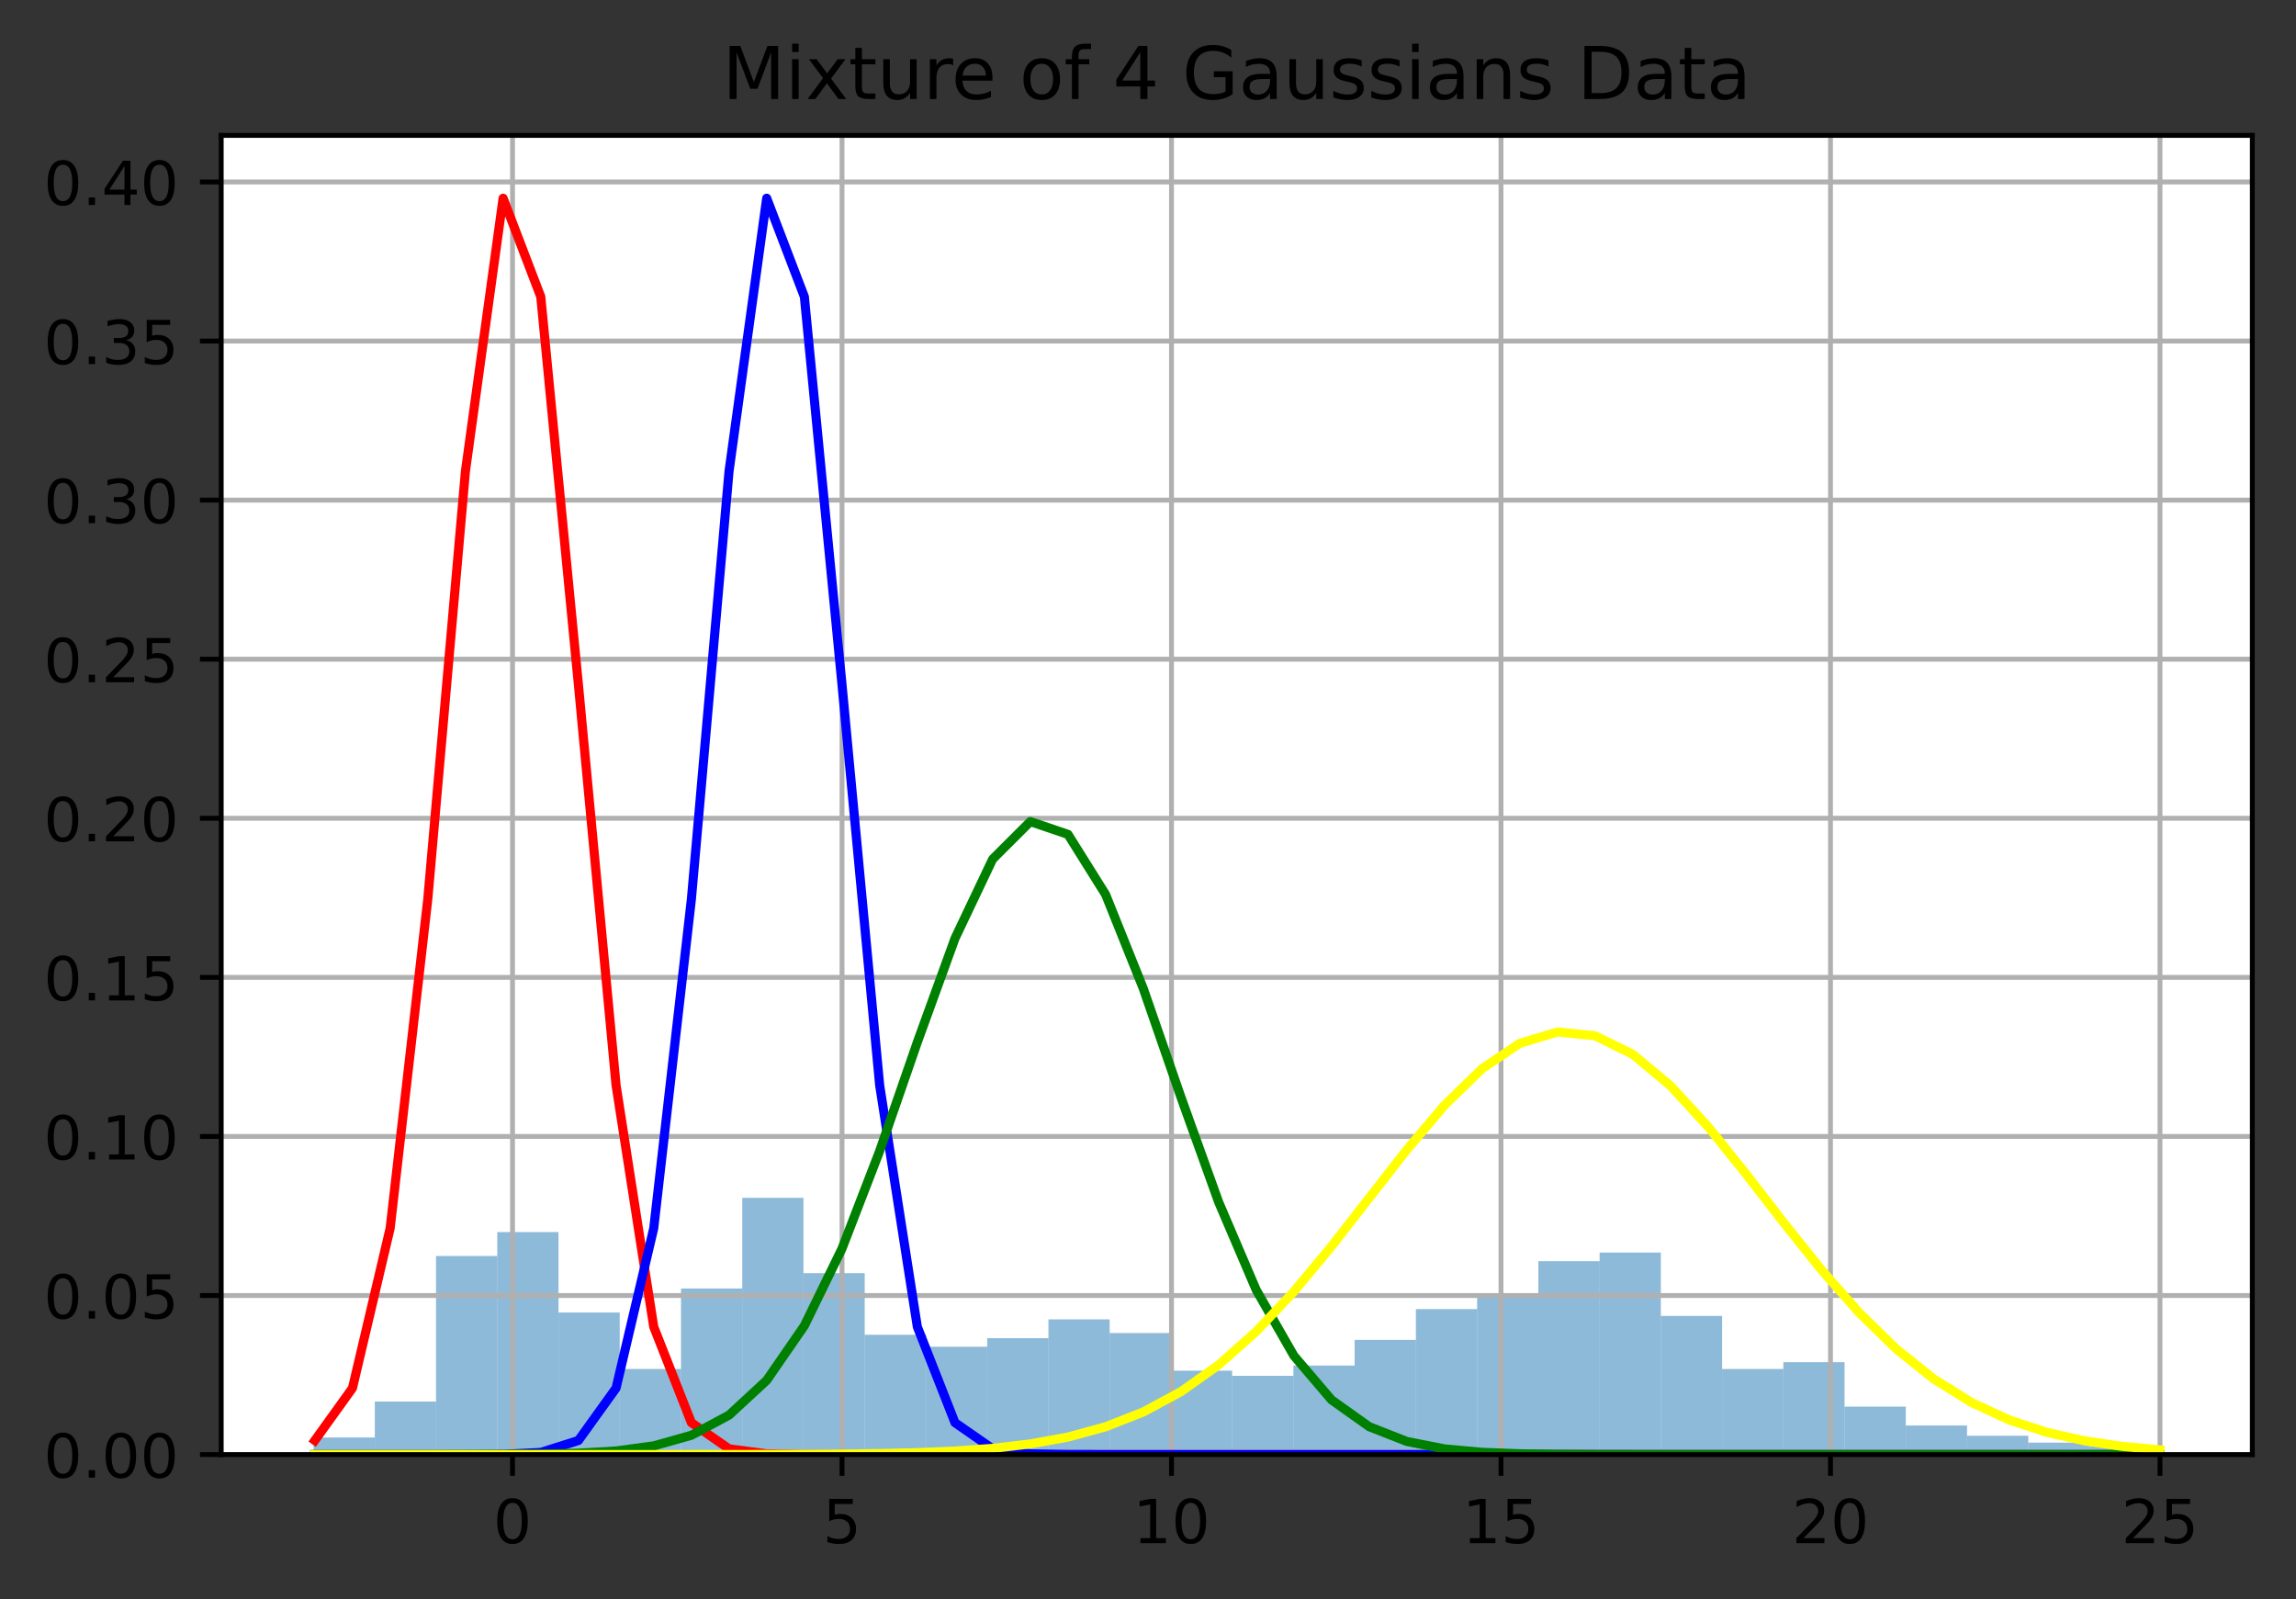<?xml version="1.0" encoding="utf-8" standalone="no"?>
<!DOCTYPE svg PUBLIC "-//W3C//DTD SVG 1.1//EN"
  "http://www.w3.org/Graphics/SVG/1.1/DTD/svg11.dtd">
<!-- Created with matplotlib (https://matplotlib.org/) -->
<svg height="263.636pt" version="1.1" viewBox="0 0 378.466 263.636" width="378.466pt" xmlns="http://www.w3.org/2000/svg" xmlns:xlink="http://www.w3.org/1999/xlink">
 <rect x="0" y="0" width="378.466" height="263.636" fill="#333333" stroke="none"/>
 <defs>
  <style type="text/css">*{stroke-linecap:butt;stroke-linejoin:round;}</style>
 </defs>
 <g id="figure_1">
  <g id="patch_1">
   <path d="M 0 263.636 
L 378.466 263.636 
L 378.466 0 
L 0 0 
z
" style="fill:none;"/>
  </g>
  <g id="axes_1">
   <g id="patch_2">
    <path d="M 36.466 239.758 
L 371.266 239.758 
L 371.266 22.318 
L 36.466 22.318 
z
" style="fill:#ffffff;"/>
   </g>
   <g id="patch_3">
    <path clip-path="url(#p17d2800930)" d="M 51.684 239.758 
L 61.779 239.758 
L 61.779 236.937 
L 51.684 236.937 
z
" style="fill:#1f77b4;opacity:0.5;"/>
   </g>
   <g id="patch_4">
    <path clip-path="url(#p17d2800930)" d="M 61.779 239.758 
L 71.873 239.758 
L 71.873 231.011 
L 61.779 231.011 
z
" style="fill:#1f77b4;opacity:0.5;"/>
   </g>
   <g id="patch_5">
    <path clip-path="url(#p17d2800930)" d="M 71.873 239.758 
L 81.968 239.758 
L 81.968 207.029 
L 71.873 207.029 
z
" style="fill:#1f77b4;opacity:0.5;"/>
   </g>
   <g id="patch_6">
    <path clip-path="url(#p17d2800930)" d="M 81.968 239.758 
L 92.063 239.758 
L 92.063 203.079 
L 81.968 203.079 
z
" style="fill:#1f77b4;opacity:0.5;"/>
   </g>
   <g id="patch_7">
    <path clip-path="url(#p17d2800930)" d="M 92.063 239.758 
L 102.157 239.758 
L 102.157 216.34 
L 92.063 216.34 
z
" style="fill:#1f77b4;opacity:0.5;"/>
   </g>
   <g id="patch_8">
    <path clip-path="url(#p17d2800930)" d="M 102.157 239.758 
L 112.252 239.758 
L 112.252 225.651 
L 102.157 225.651 
z
" style="fill:#1f77b4;opacity:0.5;"/>
   </g>
   <g id="patch_9">
    <path clip-path="url(#p17d2800930)" d="M 112.252 239.758 
L 122.347 239.758 
L 122.347 212.39 
L 112.252 212.39 
z
" style="fill:#1f77b4;opacity:0.5;"/>
   </g>
   <g id="patch_10">
    <path clip-path="url(#p17d2800930)" d="M 122.347 239.758 
L 132.442 239.758 
L 132.442 197.436 
L 122.347 197.436 
z
" style="fill:#1f77b4;opacity:0.5;"/>
   </g>
   <g id="patch_11">
    <path clip-path="url(#p17d2800930)" d="M 132.442 239.758 
L 142.536 239.758 
L 142.536 209.85 
L 132.442 209.85 
z
" style="fill:#1f77b4;opacity:0.5;"/>
   </g>
   <g id="patch_12">
    <path clip-path="url(#p17d2800930)" d="M 142.536 239.758 
L 152.631 239.758 
L 152.631 220.008 
L 142.536 220.008 
z
" style="fill:#1f77b4;opacity:0.5;"/>
   </g>
   <g id="patch_13">
    <path clip-path="url(#p17d2800930)" d="M 152.631 239.758 
L 162.726 239.758 
L 162.726 221.983 
L 152.631 221.983 
z
" style="fill:#1f77b4;opacity:0.5;"/>
   </g>
   <g id="patch_14">
    <path clip-path="url(#p17d2800930)" d="M 162.726 239.758 
L 172.821 239.758 
L 172.821 220.572 
L 162.726 220.572 
z
" style="fill:#1f77b4;opacity:0.5;"/>
   </g>
   <g id="patch_15">
    <path clip-path="url(#p17d2800930)" d="M 172.821 239.758 
L 182.915 239.758 
L 182.915 217.468 
L 172.821 217.468 
z
" style="fill:#1f77b4;opacity:0.5;"/>
   </g>
   <g id="patch_16">
    <path clip-path="url(#p17d2800930)" d="M 182.915 239.758 
L 193.01 239.758 
L 193.01 219.725 
L 182.915 219.725 
z
" style="fill:#1f77b4;opacity:0.5;"/>
   </g>
   <g id="patch_17">
    <path clip-path="url(#p17d2800930)" d="M 193.01 239.758 
L 203.105 239.758 
L 203.105 225.933 
L 193.01 225.933 
z
" style="fill:#1f77b4;opacity:0.5;"/>
   </g>
   <g id="patch_18">
    <path clip-path="url(#p17d2800930)" d="M 203.105 239.758 
L 213.199 239.758 
L 213.199 226.779 
L 203.105 226.779 
z
" style="fill:#1f77b4;opacity:0.5;"/>
   </g>
   <g id="patch_19">
    <path clip-path="url(#p17d2800930)" d="M 213.199 239.758 
L 223.294 239.758 
L 223.294 225.086 
L 213.199 225.086 
z
" style="fill:#1f77b4;opacity:0.5;"/>
   </g>
   <g id="patch_20">
    <path clip-path="url(#p17d2800930)" d="M 223.294 239.758 
L 233.389 239.758 
L 233.389 220.854 
L 223.294 220.854 
z
" style="fill:#1f77b4;opacity:0.5;"/>
   </g>
   <g id="patch_21">
    <path clip-path="url(#p17d2800930)" d="M 233.389 239.758 
L 243.484 239.758 
L 243.484 215.775 
L 233.389 215.775 
z
" style="fill:#1f77b4;opacity:0.5;"/>
   </g>
   <g id="patch_22">
    <path clip-path="url(#p17d2800930)" d="M 243.484 239.758 
L 253.578 239.758 
L 253.578 213.518 
L 243.484 213.518 
z
" style="fill:#1f77b4;opacity:0.5;"/>
   </g>
   <g id="patch_23">
    <path clip-path="url(#p17d2800930)" d="M 253.578 239.758 
L 263.673 239.758 
L 263.673 207.875 
L 253.578 207.875 
z
" style="fill:#1f77b4;opacity:0.5;"/>
   </g>
   <g id="patch_24">
    <path clip-path="url(#p17d2800930)" d="M 263.673 239.758 
L 273.768 239.758 
L 273.768 206.464 
L 263.673 206.464 
z
" style="fill:#1f77b4;opacity:0.5;"/>
   </g>
   <g id="patch_25">
    <path clip-path="url(#p17d2800930)" d="M 273.768 239.758 
L 283.862 239.758 
L 283.862 216.904 
L 273.768 216.904 
z
" style="fill:#1f77b4;opacity:0.5;"/>
   </g>
   <g id="patch_26">
    <path clip-path="url(#p17d2800930)" d="M 283.862 239.758 
L 293.957 239.758 
L 293.957 225.651 
L 283.862 225.651 
z
" style="fill:#1f77b4;opacity:0.5;"/>
   </g>
   <g id="patch_27">
    <path clip-path="url(#p17d2800930)" d="M 293.957 239.758 
L 304.052 239.758 
L 304.052 224.522 
L 293.957 224.522 
z
" style="fill:#1f77b4;opacity:0.5;"/>
   </g>
   <g id="patch_28">
    <path clip-path="url(#p17d2800930)" d="M 304.052 239.758 
L 314.147 239.758 
L 314.147 231.858 
L 304.052 231.858 
z
" style="fill:#1f77b4;opacity:0.5;"/>
   </g>
   <g id="patch_29">
    <path clip-path="url(#p17d2800930)" d="M 314.147 239.758 
L 324.241 239.758 
L 324.241 234.962 
L 314.147 234.962 
z
" style="fill:#1f77b4;opacity:0.5;"/>
   </g>
   <g id="patch_30">
    <path clip-path="url(#p17d2800930)" d="M 324.241 239.758 
L 334.336 239.758 
L 334.336 236.654 
L 324.241 236.654 
z
" style="fill:#1f77b4;opacity:0.5;"/>
   </g>
   <g id="patch_31">
    <path clip-path="url(#p17d2800930)" d="M 334.336 239.758 
L 344.431 239.758 
L 344.431 237.783 
L 334.336 237.783 
z
" style="fill:#1f77b4;opacity:0.5;"/>
   </g>
   <g id="patch_32">
    <path clip-path="url(#p17d2800930)" d="M 344.431 239.758 
L 354.526 239.758 
L 354.526 238.347 
L 344.431 238.347 
z
" style="fill:#1f77b4;opacity:0.5;"/>
   </g>
   <g id="matplotlib.axis_1">
    <g id="xtick_1">
     <g id="line2d_1">
      <path clip-path="url(#p17d2800930)" d="M 84.482 239.758 
L 84.482 22.318 
" style="fill:none;stroke:#b0b0b0;stroke-linecap:square;stroke-width:0.8;"/>
     </g>
     <g id="line2d_2">
      <defs>
       <path d="M 0 0 
L 0 3.5 
" id="m0a48eb9a3e" style="stroke:#000000;stroke-width:0.8;"/>
      </defs>
      <g>
       <use style="stroke:#000000;stroke-width:0.8;" x="84.482" xlink:href="#m0a48eb9a3e" y="239.758"/>
      </g>
     </g>
     <g id="text_1">
      <!-- 0 -->
      <g transform="translate(81.301 254.357)scale(0.1 -0.1)">
       <defs>
        <path d="M 31.781 66.406 
Q 24.172 66.406 20.328 58.906 
Q 16.5 51.422 16.5 36.375 
Q 16.5 21.391 20.328 13.891 
Q 24.172 6.391 31.781 6.391 
Q 39.453 6.391 43.281 13.891 
Q 47.125 21.391 47.125 36.375 
Q 47.125 51.422 43.281 58.906 
Q 39.453 66.406 31.781 66.406 
z
M 31.781 74.219 
Q 44.047 74.219 50.516 64.516 
Q 56.984 54.828 56.984 36.375 
Q 56.984 17.969 50.516 8.266 
Q 44.047 -1.422 31.781 -1.422 
Q 19.531 -1.422 13.062 8.266 
Q 6.594 17.969 6.594 36.375 
Q 6.594 54.828 13.062 64.516 
Q 19.531 74.219 31.781 74.219 
z
" id="DejaVuSans-48"/>
       </defs>
       <use xlink:href="#DejaVuSans-48"/>
      </g>
     </g>
    </g>
    <g id="xtick_2">
     <g id="line2d_3">
      <path clip-path="url(#p17d2800930)" d="M 138.795 239.758 
L 138.795 22.318 
" style="fill:none;stroke:#b0b0b0;stroke-linecap:square;stroke-width:0.8;"/>
     </g>
     <g id="line2d_4">
      <g>
       <use style="stroke:#000000;stroke-width:0.8;" x="138.795" xlink:href="#m0a48eb9a3e" y="239.758"/>
      </g>
     </g>
     <g id="text_2">
      <!-- 5 -->
      <g transform="translate(135.614 254.357)scale(0.1 -0.1)">
       <defs>
        <path d="M 10.797 72.906 
L 49.516 72.906 
L 49.516 64.594 
L 19.828 64.594 
L 19.828 46.734 
Q 21.969 47.469 24.109 47.828 
Q 26.266 48.188 28.422 48.188 
Q 40.625 48.188 47.75 41.5 
Q 54.891 34.812 54.891 23.391 
Q 54.891 11.625 47.562 5.094 
Q 40.234 -1.422 26.906 -1.422 
Q 22.312 -1.422 17.547 -0.641 
Q 12.797 0.141 7.719 1.703 
L 7.719 11.625 
Q 12.109 9.234 16.797 8.062 
Q 21.484 6.891 26.703 6.891 
Q 35.156 6.891 40.078 11.328 
Q 45.016 15.766 45.016 23.391 
Q 45.016 31 40.078 35.438 
Q 35.156 39.891 26.703 39.891 
Q 22.75 39.891 18.812 39.016 
Q 14.891 38.141 10.797 36.281 
z
" id="DejaVuSans-53"/>
       </defs>
       <use xlink:href="#DejaVuSans-53"/>
      </g>
     </g>
    </g>
    <g id="xtick_3">
     <g id="line2d_5">
      <path clip-path="url(#p17d2800930)" d="M 193.108 239.758 
L 193.108 22.318 
" style="fill:none;stroke:#b0b0b0;stroke-linecap:square;stroke-width:0.8;"/>
     </g>
     <g id="line2d_6">
      <g>
       <use style="stroke:#000000;stroke-width:0.8;" x="193.108" xlink:href="#m0a48eb9a3e" y="239.758"/>
      </g>
     </g>
     <g id="text_3">
      <!-- 10 -->
      <g transform="translate(186.746 254.357)scale(0.1 -0.1)">
       <defs>
        <path d="M 12.406 8.297 
L 28.516 8.297 
L 28.516 63.922 
L 10.984 60.406 
L 10.984 69.391 
L 28.422 72.906 
L 38.281 72.906 
L 38.281 8.297 
L 54.391 8.297 
L 54.391 0 
L 12.406 0 
z
" id="DejaVuSans-49"/>
       </defs>
       <use xlink:href="#DejaVuSans-49"/>
       <use x="63.623" xlink:href="#DejaVuSans-48"/>
      </g>
     </g>
    </g>
    <g id="xtick_4">
     <g id="line2d_7">
      <path clip-path="url(#p17d2800930)" d="M 247.421 239.758 
L 247.421 22.318 
" style="fill:none;stroke:#b0b0b0;stroke-linecap:square;stroke-width:0.8;"/>
     </g>
     <g id="line2d_8">
      <g>
       <use style="stroke:#000000;stroke-width:0.8;" x="247.421" xlink:href="#m0a48eb9a3e" y="239.758"/>
      </g>
     </g>
     <g id="text_4">
      <!-- 15 -->
      <g transform="translate(241.059 254.357)scale(0.1 -0.1)">
       <use xlink:href="#DejaVuSans-49"/>
       <use x="63.623" xlink:href="#DejaVuSans-53"/>
      </g>
     </g>
    </g>
    <g id="xtick_5">
     <g id="line2d_9">
      <path clip-path="url(#p17d2800930)" d="M 301.734 239.758 
L 301.734 22.318 
" style="fill:none;stroke:#b0b0b0;stroke-linecap:square;stroke-width:0.8;"/>
     </g>
     <g id="line2d_10">
      <g>
       <use style="stroke:#000000;stroke-width:0.8;" x="301.734" xlink:href="#m0a48eb9a3e" y="239.758"/>
      </g>
     </g>
     <g id="text_5">
      <!-- 20 -->
      <g transform="translate(295.372 254.357)scale(0.1 -0.1)">
       <defs>
        <path d="M 19.188 8.297 
L 53.609 8.297 
L 53.609 0 
L 7.328 0 
L 7.328 8.297 
Q 12.938 14.109 22.625 23.891 
Q 32.328 33.688 34.812 36.531 
Q 39.547 41.844 41.422 45.531 
Q 43.312 49.219 43.312 52.781 
Q 43.312 58.594 39.234 62.25 
Q 35.156 65.922 28.609 65.922 
Q 23.969 65.922 18.812 64.312 
Q 13.672 62.703 7.812 59.422 
L 7.812 69.391 
Q 13.766 71.781 18.938 73 
Q 24.125 74.219 28.422 74.219 
Q 39.75 74.219 46.484 68.547 
Q 53.219 62.891 53.219 53.422 
Q 53.219 48.922 51.531 44.891 
Q 49.859 40.875 45.406 35.406 
Q 44.188 33.984 37.641 27.219 
Q 31.109 20.453 19.188 8.297 
z
" id="DejaVuSans-50"/>
       </defs>
       <use xlink:href="#DejaVuSans-50"/>
       <use x="63.623" xlink:href="#DejaVuSans-48"/>
      </g>
     </g>
    </g>
    <g id="xtick_6">
     <g id="line2d_11">
      <path clip-path="url(#p17d2800930)" d="M 356.047 239.758 
L 356.047 22.318 
" style="fill:none;stroke:#b0b0b0;stroke-linecap:square;stroke-width:0.8;"/>
     </g>
     <g id="line2d_12">
      <g>
       <use style="stroke:#000000;stroke-width:0.8;" x="356.047" xlink:href="#m0a48eb9a3e" y="239.758"/>
      </g>
     </g>
     <g id="text_6">
      <!-- 25 -->
      <g transform="translate(349.685 254.357)scale(0.1 -0.1)">
       <use xlink:href="#DejaVuSans-50"/>
       <use x="63.623" xlink:href="#DejaVuSans-53"/>
      </g>
     </g>
    </g>
   </g>
   <g id="matplotlib.axis_2">
    <g id="ytick_1">
     <g id="line2d_13">
      <path clip-path="url(#p17d2800930)" d="M 36.466 239.758 
L 371.266 239.758 
" style="fill:none;stroke:#b0b0b0;stroke-linecap:square;stroke-width:0.8;"/>
     </g>
     <g id="line2d_14">
      <defs>
       <path d="M 0 0 
L -3.5 0 
" id="md7eed9c6a9" style="stroke:#000000;stroke-width:0.8;"/>
      </defs>
      <g>
       <use style="stroke:#000000;stroke-width:0.8;" x="36.466" xlink:href="#md7eed9c6a9" y="239.758"/>
      </g>
     </g>
     <g id="text_7">
      <!-- 0.00 -->
      <g transform="translate(7.2 243.557)scale(0.1 -0.1)">
       <defs>
        <path d="M 10.688 12.406 
L 21 12.406 
L 21 0 
L 10.688 0 
z
" id="DejaVuSans-46"/>
       </defs>
       <use xlink:href="#DejaVuSans-48"/>
       <use x="63.623" xlink:href="#DejaVuSans-46"/>
       <use x="95.41" xlink:href="#DejaVuSans-48"/>
       <use x="159.033" xlink:href="#DejaVuSans-48"/>
      </g>
     </g>
    </g>
    <g id="ytick_2">
     <g id="line2d_15">
      <path clip-path="url(#p17d2800930)" d="M 36.466 213.538 
L 371.266 213.538 
" style="fill:none;stroke:#b0b0b0;stroke-linecap:square;stroke-width:0.8;"/>
     </g>
     <g id="line2d_16">
      <g>
       <use style="stroke:#000000;stroke-width:0.8;" x="36.466" xlink:href="#md7eed9c6a9" y="213.538"/>
      </g>
     </g>
     <g id="text_8">
      <!-- 0.05 -->
      <g transform="translate(7.2 217.337)scale(0.1 -0.1)">
       <use xlink:href="#DejaVuSans-48"/>
       <use x="63.623" xlink:href="#DejaVuSans-46"/>
       <use x="95.41" xlink:href="#DejaVuSans-48"/>
       <use x="159.033" xlink:href="#DejaVuSans-53"/>
      </g>
     </g>
    </g>
    <g id="ytick_3">
     <g id="line2d_17">
      <path clip-path="url(#p17d2800930)" d="M 36.466 187.317 
L 371.266 187.317 
" style="fill:none;stroke:#b0b0b0;stroke-linecap:square;stroke-width:0.8;"/>
     </g>
     <g id="line2d_18">
      <g>
       <use style="stroke:#000000;stroke-width:0.8;" x="36.466" xlink:href="#md7eed9c6a9" y="187.317"/>
      </g>
     </g>
     <g id="text_9">
      <!-- 0.10 -->
      <g transform="translate(7.2 191.116)scale(0.1 -0.1)">
       <use xlink:href="#DejaVuSans-48"/>
       <use x="63.623" xlink:href="#DejaVuSans-46"/>
       <use x="95.41" xlink:href="#DejaVuSans-49"/>
       <use x="159.033" xlink:href="#DejaVuSans-48"/>
      </g>
     </g>
    </g>
    <g id="ytick_4">
     <g id="line2d_19">
      <path clip-path="url(#p17d2800930)" d="M 36.466 161.097 
L 371.266 161.097 
" style="fill:none;stroke:#b0b0b0;stroke-linecap:square;stroke-width:0.8;"/>
     </g>
     <g id="line2d_20">
      <g>
       <use style="stroke:#000000;stroke-width:0.8;" x="36.466" xlink:href="#md7eed9c6a9" y="161.097"/>
      </g>
     </g>
     <g id="text_10">
      <!-- 0.15 -->
      <g transform="translate(7.2 164.896)scale(0.1 -0.1)">
       <use xlink:href="#DejaVuSans-48"/>
       <use x="63.623" xlink:href="#DejaVuSans-46"/>
       <use x="95.41" xlink:href="#DejaVuSans-49"/>
       <use x="159.033" xlink:href="#DejaVuSans-53"/>
      </g>
     </g>
    </g>
    <g id="ytick_5">
     <g id="line2d_21">
      <path clip-path="url(#p17d2800930)" d="M 36.466 134.876 
L 371.266 134.876 
" style="fill:none;stroke:#b0b0b0;stroke-linecap:square;stroke-width:0.8;"/>
     </g>
     <g id="line2d_22">
      <g>
       <use style="stroke:#000000;stroke-width:0.8;" x="36.466" xlink:href="#md7eed9c6a9" y="134.876"/>
      </g>
     </g>
     <g id="text_11">
      <!-- 0.20 -->
      <g transform="translate(7.2 138.675)scale(0.1 -0.1)">
       <use xlink:href="#DejaVuSans-48"/>
       <use x="63.623" xlink:href="#DejaVuSans-46"/>
       <use x="95.41" xlink:href="#DejaVuSans-50"/>
       <use x="159.033" xlink:href="#DejaVuSans-48"/>
      </g>
     </g>
    </g>
    <g id="ytick_6">
     <g id="line2d_23">
      <path clip-path="url(#p17d2800930)" d="M 36.466 108.655 
L 371.266 108.655 
" style="fill:none;stroke:#b0b0b0;stroke-linecap:square;stroke-width:0.8;"/>
     </g>
     <g id="line2d_24">
      <g>
       <use style="stroke:#000000;stroke-width:0.8;" x="36.466" xlink:href="#md7eed9c6a9" y="108.655"/>
      </g>
     </g>
     <g id="text_12">
      <!-- 0.25 -->
      <g transform="translate(7.2 112.455)scale(0.1 -0.1)">
       <use xlink:href="#DejaVuSans-48"/>
       <use x="63.623" xlink:href="#DejaVuSans-46"/>
       <use x="95.41" xlink:href="#DejaVuSans-50"/>
       <use x="159.033" xlink:href="#DejaVuSans-53"/>
      </g>
     </g>
    </g>
    <g id="ytick_7">
     <g id="line2d_25">
      <path clip-path="url(#p17d2800930)" d="M 36.466 82.435 
L 371.266 82.435 
" style="fill:none;stroke:#b0b0b0;stroke-linecap:square;stroke-width:0.8;"/>
     </g>
     <g id="line2d_26">
      <g>
       <use style="stroke:#000000;stroke-width:0.8;" x="36.466" xlink:href="#md7eed9c6a9" y="82.435"/>
      </g>
     </g>
     <g id="text_13">
      <!-- 0.30 -->
      <g transform="translate(7.2 86.234)scale(0.1 -0.1)">
       <defs>
        <path d="M 40.578 39.312 
Q 47.656 37.797 51.625 33 
Q 55.609 28.219 55.609 21.188 
Q 55.609 10.406 48.188 4.484 
Q 40.766 -1.422 27.094 -1.422 
Q 22.516 -1.422 17.656 -0.516 
Q 12.797 0.391 7.625 2.203 
L 7.625 11.719 
Q 11.719 9.328 16.594 8.109 
Q 21.484 6.891 26.812 6.891 
Q 36.078 6.891 40.938 10.547 
Q 45.797 14.203 45.797 21.188 
Q 45.797 27.641 41.281 31.266 
Q 36.766 34.906 28.719 34.906 
L 20.219 34.906 
L 20.219 43.016 
L 29.109 43.016 
Q 36.375 43.016 40.234 45.922 
Q 44.094 48.828 44.094 54.297 
Q 44.094 59.906 40.109 62.906 
Q 36.141 65.922 28.719 65.922 
Q 24.656 65.922 20.016 65.031 
Q 15.375 64.156 9.812 62.312 
L 9.812 71.094 
Q 15.438 72.656 20.344 73.438 
Q 25.25 74.219 29.594 74.219 
Q 40.828 74.219 47.359 69.109 
Q 53.906 64.016 53.906 55.328 
Q 53.906 49.266 50.438 45.094 
Q 46.969 40.922 40.578 39.312 
z
" id="DejaVuSans-51"/>
       </defs>
       <use xlink:href="#DejaVuSans-48"/>
       <use x="63.623" xlink:href="#DejaVuSans-46"/>
       <use x="95.41" xlink:href="#DejaVuSans-51"/>
       <use x="159.033" xlink:href="#DejaVuSans-48"/>
      </g>
     </g>
    </g>
    <g id="ytick_8">
     <g id="line2d_27">
      <path clip-path="url(#p17d2800930)" d="M 36.466 56.214 
L 371.266 56.214 
" style="fill:none;stroke:#b0b0b0;stroke-linecap:square;stroke-width:0.8;"/>
     </g>
     <g id="line2d_28">
      <g>
       <use style="stroke:#000000;stroke-width:0.8;" x="36.466" xlink:href="#md7eed9c6a9" y="56.214"/>
      </g>
     </g>
     <g id="text_14">
      <!-- 0.35 -->
      <g transform="translate(7.2 60.014)scale(0.1 -0.1)">
       <use xlink:href="#DejaVuSans-48"/>
       <use x="63.623" xlink:href="#DejaVuSans-46"/>
       <use x="95.41" xlink:href="#DejaVuSans-51"/>
       <use x="159.033" xlink:href="#DejaVuSans-53"/>
      </g>
     </g>
    </g>
    <g id="ytick_9">
     <g id="line2d_29">
      <path clip-path="url(#p17d2800930)" d="M 36.466 29.994 
L 371.266 29.994 
" style="fill:none;stroke:#b0b0b0;stroke-linecap:square;stroke-width:0.8;"/>
     </g>
     <g id="line2d_30">
      <g>
       <use style="stroke:#000000;stroke-width:0.8;" x="36.466" xlink:href="#md7eed9c6a9" y="29.994"/>
      </g>
     </g>
     <g id="text_15">
      <!-- 0.40 -->
      <g transform="translate(7.2 33.793)scale(0.1 -0.1)">
       <defs>
        <path d="M 37.797 64.312 
L 12.891 25.391 
L 37.797 25.391 
z
M 35.203 72.906 
L 47.609 72.906 
L 47.609 25.391 
L 58.016 25.391 
L 58.016 17.188 
L 47.609 17.188 
L 47.609 0 
L 37.797 0 
L 37.797 17.188 
L 4.891 17.188 
L 4.891 26.703 
z
" id="DejaVuSans-52"/>
       </defs>
       <use xlink:href="#DejaVuSans-48"/>
       <use x="63.623" xlink:href="#DejaVuSans-46"/>
       <use x="95.41" xlink:href="#DejaVuSans-52"/>
       <use x="159.033" xlink:href="#DejaVuSans-48"/>
      </g>
     </g>
    </g>
   </g>
   <g id="line2d_31">
    <path clip-path="url(#p17d2800930)" d="M 51.895 237.434 
L 58.102 228.797 
L 64.309 202.464 
L 70.516 148.215 
L 76.723 77.655 
L 82.931 32.672 
L 89.138 48.906 
L 95.345 112.866 
L 101.552 178.894 
L 107.759 218.697 
L 113.967 234.501 
L 120.174 238.811 
L 126.381 239.635 
L 132.588 239.747 
L 138.795 239.757 
L 145.003 239.758 
L 151.21 239.758 
L 157.417 239.758 
L 163.624 239.758 
L 169.831 239.758 
L 176.039 239.758 
L 182.246 239.758 
L 188.453 239.758 
L 194.66 239.758 
L 200.867 239.758 
L 207.075 239.758 
L 213.282 239.758 
L 219.489 239.758 
L 225.696 239.758 
L 231.903 239.758 
L 238.111 239.758 
L 244.318 239.758 
L 250.525 239.758 
L 256.732 239.758 
L 262.939 239.758 
L 269.147 239.758 
L 275.354 239.758 
L 281.561 239.758 
L 287.768 239.758 
L 293.975 239.758 
L 300.183 239.758 
L 306.39 239.758 
L 312.597 239.758 
L 318.804 239.758 
L 325.011 239.758 
L 331.219 239.758 
L 337.426 239.758 
L 343.633 239.758 
L 349.84 239.758 
L 356.047 239.758 
" style="fill:none;stroke:#ff0000;stroke-linecap:square;stroke-width:1.5;"/>
   </g>
   <g id="line2d_32">
    <path clip-path="url(#p17d2800930)" d="M 51.895 239.758 
L 58.102 239.758 
L 64.309 239.758 
L 70.516 239.758 
L 76.723 239.755 
L 82.931 239.719 
L 89.138 239.403 
L 95.345 237.434 
L 101.552 228.797 
L 107.759 202.464 
L 113.967 148.215 
L 120.174 77.655 
L 126.381 32.672 
L 132.588 48.906 
L 138.795 112.866 
L 145.003 178.894 
L 151.21 218.697 
L 157.417 234.501 
L 163.624 238.811 
L 169.831 239.635 
L 176.039 239.747 
L 182.246 239.757 
L 188.453 239.758 
L 194.66 239.758 
L 200.867 239.758 
L 207.075 239.758 
L 213.282 239.758 
L 219.489 239.758 
L 225.696 239.758 
L 231.903 239.758 
L 238.111 239.758 
L 244.318 239.758 
L 250.525 239.758 
L 256.732 239.758 
L 262.939 239.758 
L 269.147 239.758 
L 275.354 239.758 
L 281.561 239.758 
L 287.768 239.758 
L 293.975 239.758 
L 300.183 239.758 
L 306.39 239.758 
L 312.597 239.758 
L 318.804 239.758 
L 325.011 239.758 
L 331.219 239.758 
L 337.426 239.758 
L 343.633 239.758 
L 349.84 239.758 
L 356.047 239.758 
" style="fill:none;stroke:#0000ff;stroke-linecap:square;stroke-width:1.5;"/>
   </g>
   <g id="line2d_33">
    <path clip-path="url(#p17d2800930)" d="M 51.895 239.758 
L 58.102 239.758 
L 64.309 239.758 
L 70.516 239.756 
L 76.723 239.75 
L 82.931 239.732 
L 89.138 239.677 
L 95.345 239.529 
L 101.552 239.161 
L 107.759 238.322 
L 113.967 236.575 
L 120.174 233.256 
L 126.381 227.517 
L 132.588 218.52 
L 138.795 205.798 
L 145.003 189.712 
L 151.21 171.788 
L 157.417 154.681 
L 163.624 141.616 
L 169.831 135.42 
L 176.039 137.528 
L 182.246 147.445 
L 188.453 162.934 
L 194.66 180.836 
L 200.867 198.109 
L 207.075 212.627 
L 213.282 223.469 
L 219.489 230.745 
L 225.696 235.162 
L 231.903 237.598 
L 238.111 238.823 
L 244.318 239.385 
L 250.525 239.621 
L 256.732 239.712 
L 262.939 239.744 
L 269.147 239.754 
L 275.354 239.757 
L 281.561 239.758 
L 287.768 239.758 
L 293.975 239.758 
L 300.183 239.758 
L 306.39 239.758 
L 312.597 239.758 
L 318.804 239.758 
L 325.011 239.758 
L 331.219 239.758 
L 337.426 239.758 
L 343.633 239.758 
L 349.84 239.758 
L 356.047 239.758 
" style="fill:none;stroke:#008000;stroke-linecap:square;stroke-width:1.5;"/>
   </g>
   <g id="line2d_34">
    <path clip-path="url(#p17d2800930)" d="M 51.895 239.758 
L 58.102 239.758 
L 64.309 239.758 
L 70.516 239.758 
L 76.723 239.758 
L 82.931 239.758 
L 89.138 239.758 
L 95.345 239.758 
L 101.552 239.757 
L 107.759 239.757 
L 113.967 239.754 
L 120.174 239.749 
L 126.381 239.739 
L 132.588 239.717 
L 138.795 239.674 
L 145.003 239.592 
L 151.21 239.443 
L 157.417 239.179 
L 163.624 238.732 
L 169.831 238.006 
L 176.039 236.872 
L 182.246 235.174 
L 188.453 232.738 
L 194.66 229.389 
L 200.867 224.989 
L 207.075 219.47 
L 213.282 212.883 
L 219.489 205.425 
L 225.696 197.461 
L 231.903 189.506 
L 238.111 182.182 
L 244.318 176.141 
L 250.525 171.97 
L 256.732 170.101 
L 262.939 170.73 
L 269.147 173.79 
L 275.354 178.961 
L 281.561 185.724 
L 287.768 193.445 
L 293.975 201.477 
L 300.183 209.244 
L 306.39 216.301 
L 312.597 222.369 
L 318.804 227.327 
L 325.011 231.187 
L 331.219 234.06 
L 337.426 236.104 
L 343.633 237.499 
L 349.84 238.411 
L 356.047 238.983 
" style="fill:none;stroke:#ffff00;stroke-linecap:square;stroke-width:1.5;"/>
   </g>
   <g id="patch_33">
    <path d="M 36.466 239.758 
L 36.466 22.318 
" style="fill:none;stroke:#000000;stroke-linecap:square;stroke-linejoin:miter;stroke-width:0.8;"/>
   </g>
   <g id="patch_34">
    <path d="M 371.266 239.758 
L 371.266 22.318 
" style="fill:none;stroke:#000000;stroke-linecap:square;stroke-linejoin:miter;stroke-width:0.8;"/>
   </g>
   <g id="patch_35">
    <path d="M 36.466 239.758 
L 371.266 239.758 
" style="fill:none;stroke:#000000;stroke-linecap:square;stroke-linejoin:miter;stroke-width:0.8;"/>
   </g>
   <g id="patch_36">
    <path d="M 36.466 22.318 
L 371.266 22.318 
" style="fill:none;stroke:#000000;stroke-linecap:square;stroke-linejoin:miter;stroke-width:0.8;"/>
   </g>
   <g id="text_16">
    <!-- Mixture of 4 Gaussians Data -->
    <g transform="translate(119.087 16.318)scale(0.12 -0.12)">
     <defs>
      <path d="M 9.812 72.906 
L 24.516 72.906 
L 43.109 23.297 
L 61.812 72.906 
L 76.516 72.906 
L 76.516 0 
L 66.891 0 
L 66.891 64.016 
L 48.094 14.016 
L 38.188 14.016 
L 19.391 64.016 
L 19.391 0 
L 9.812 0 
z
" id="DejaVuSans-77"/>
      <path d="M 9.422 54.688 
L 18.406 54.688 
L 18.406 0 
L 9.422 0 
z
M 9.422 75.984 
L 18.406 75.984 
L 18.406 64.594 
L 9.422 64.594 
z
" id="DejaVuSans-105"/>
      <path d="M 54.891 54.688 
L 35.109 28.078 
L 55.906 0 
L 45.312 0 
L 29.391 21.484 
L 13.484 0 
L 2.875 0 
L 24.125 28.609 
L 4.688 54.688 
L 15.281 54.688 
L 29.781 35.203 
L 44.281 54.688 
z
" id="DejaVuSans-120"/>
      <path d="M 18.312 70.219 
L 18.312 54.688 
L 36.812 54.688 
L 36.812 47.703 
L 18.312 47.703 
L 18.312 18.016 
Q 18.312 11.328 20.141 9.422 
Q 21.969 7.516 27.594 7.516 
L 36.812 7.516 
L 36.812 0 
L 27.594 0 
Q 17.188 0 13.234 3.875 
Q 9.281 7.766 9.281 18.016 
L 9.281 47.703 
L 2.688 47.703 
L 2.688 54.688 
L 9.281 54.688 
L 9.281 70.219 
z
" id="DejaVuSans-116"/>
      <path d="M 8.5 21.578 
L 8.5 54.688 
L 17.484 54.688 
L 17.484 21.922 
Q 17.484 14.156 20.5 10.266 
Q 23.531 6.391 29.594 6.391 
Q 36.859 6.391 41.078 11.031 
Q 45.312 15.672 45.312 23.688 
L 45.312 54.688 
L 54.297 54.688 
L 54.297 0 
L 45.312 0 
L 45.312 8.406 
Q 42.047 3.422 37.719 1 
Q 33.406 -1.422 27.688 -1.422 
Q 18.266 -1.422 13.375 4.438 
Q 8.5 10.297 8.5 21.578 
z
M 31.109 56 
z
" id="DejaVuSans-117"/>
      <path d="M 41.109 46.297 
Q 39.594 47.172 37.812 47.578 
Q 36.031 48 33.891 48 
Q 26.266 48 22.188 43.047 
Q 18.109 38.094 18.109 28.812 
L 18.109 0 
L 9.078 0 
L 9.078 54.688 
L 18.109 54.688 
L 18.109 46.188 
Q 20.953 51.172 25.484 53.578 
Q 30.031 56 36.531 56 
Q 37.453 56 38.578 55.875 
Q 39.703 55.766 41.062 55.516 
z
" id="DejaVuSans-114"/>
      <path d="M 56.203 29.594 
L 56.203 25.203 
L 14.891 25.203 
Q 15.484 15.922 20.484 11.062 
Q 25.484 6.203 34.422 6.203 
Q 39.594 6.203 44.453 7.469 
Q 49.312 8.734 54.109 11.281 
L 54.109 2.781 
Q 49.266 0.734 44.188 -0.344 
Q 39.109 -1.422 33.891 -1.422 
Q 20.797 -1.422 13.156 6.188 
Q 5.516 13.812 5.516 26.812 
Q 5.516 40.234 12.766 48.109 
Q 20.016 56 32.328 56 
Q 43.359 56 49.781 48.891 
Q 56.203 41.797 56.203 29.594 
z
M 47.219 32.234 
Q 47.125 39.594 43.094 43.984 
Q 39.062 48.391 32.422 48.391 
Q 24.906 48.391 20.391 44.141 
Q 15.875 39.891 15.188 32.172 
z
" id="DejaVuSans-101"/>
      <path id="DejaVuSans-32"/>
      <path d="M 30.609 48.391 
Q 23.391 48.391 19.188 42.75 
Q 14.984 37.109 14.984 27.297 
Q 14.984 17.484 19.156 11.844 
Q 23.344 6.203 30.609 6.203 
Q 37.797 6.203 41.984 11.859 
Q 46.188 17.531 46.188 27.297 
Q 46.188 37.016 41.984 42.703 
Q 37.797 48.391 30.609 48.391 
z
M 30.609 56 
Q 42.328 56 49.016 48.375 
Q 55.719 40.766 55.719 27.297 
Q 55.719 13.875 49.016 6.219 
Q 42.328 -1.422 30.609 -1.422 
Q 18.844 -1.422 12.172 6.219 
Q 5.516 13.875 5.516 27.297 
Q 5.516 40.766 12.172 48.375 
Q 18.844 56 30.609 56 
z
" id="DejaVuSans-111"/>
      <path d="M 37.109 75.984 
L 37.109 68.5 
L 28.516 68.5 
Q 23.688 68.5 21.797 66.547 
Q 19.922 64.594 19.922 59.516 
L 19.922 54.688 
L 34.719 54.688 
L 34.719 47.703 
L 19.922 47.703 
L 19.922 0 
L 10.891 0 
L 10.891 47.703 
L 2.297 47.703 
L 2.297 54.688 
L 10.891 54.688 
L 10.891 58.5 
Q 10.891 67.625 15.141 71.797 
Q 19.391 75.984 28.609 75.984 
z
" id="DejaVuSans-102"/>
      <path d="M 59.516 10.406 
L 59.516 29.984 
L 43.406 29.984 
L 43.406 38.094 
L 69.281 38.094 
L 69.281 6.781 
Q 63.578 2.734 56.688 0.656 
Q 49.812 -1.422 42 -1.422 
Q 24.906 -1.422 15.25 8.562 
Q 5.609 18.562 5.609 36.375 
Q 5.609 54.25 15.25 64.234 
Q 24.906 74.219 42 74.219 
Q 49.125 74.219 55.547 72.453 
Q 61.969 70.703 67.391 67.281 
L 67.391 56.781 
Q 61.922 61.422 55.766 63.766 
Q 49.609 66.109 42.828 66.109 
Q 29.438 66.109 22.719 58.641 
Q 16.016 51.172 16.016 36.375 
Q 16.016 21.625 22.719 14.156 
Q 29.438 6.688 42.828 6.688 
Q 48.047 6.688 52.141 7.594 
Q 56.25 8.5 59.516 10.406 
z
" id="DejaVuSans-71"/>
      <path d="M 34.281 27.484 
Q 23.391 27.484 19.188 25 
Q 14.984 22.516 14.984 16.5 
Q 14.984 11.719 18.141 8.906 
Q 21.297 6.109 26.703 6.109 
Q 34.188 6.109 38.703 11.406 
Q 43.219 16.703 43.219 25.484 
L 43.219 27.484 
z
M 52.203 31.203 
L 52.203 0 
L 43.219 0 
L 43.219 8.297 
Q 40.141 3.328 35.547 0.953 
Q 30.953 -1.422 24.312 -1.422 
Q 15.922 -1.422 10.953 3.297 
Q 6 8.016 6 15.922 
Q 6 25.141 12.172 29.828 
Q 18.359 34.516 30.609 34.516 
L 43.219 34.516 
L 43.219 35.406 
Q 43.219 41.609 39.141 45 
Q 35.062 48.391 27.688 48.391 
Q 23 48.391 18.547 47.266 
Q 14.109 46.141 10.016 43.891 
L 10.016 52.203 
Q 14.938 54.109 19.578 55.047 
Q 24.219 56 28.609 56 
Q 40.484 56 46.344 49.844 
Q 52.203 43.703 52.203 31.203 
z
" id="DejaVuSans-97"/>
      <path d="M 44.281 53.078 
L 44.281 44.578 
Q 40.484 46.531 36.375 47.5 
Q 32.281 48.484 27.875 48.484 
Q 21.188 48.484 17.844 46.438 
Q 14.5 44.391 14.5 40.281 
Q 14.5 37.156 16.891 35.375 
Q 19.281 33.594 26.516 31.984 
L 29.594 31.297 
Q 39.156 29.25 43.188 25.516 
Q 47.219 21.781 47.219 15.094 
Q 47.219 7.469 41.188 3.016 
Q 35.156 -1.422 24.609 -1.422 
Q 20.219 -1.422 15.453 -0.562 
Q 10.688 0.297 5.422 2 
L 5.422 11.281 
Q 10.406 8.688 15.234 7.391 
Q 20.062 6.109 24.812 6.109 
Q 31.156 6.109 34.562 8.281 
Q 37.984 10.453 37.984 14.406 
Q 37.984 18.062 35.516 20.016 
Q 33.062 21.969 24.703 23.781 
L 21.578 24.516 
Q 13.234 26.266 9.516 29.906 
Q 5.812 33.547 5.812 39.891 
Q 5.812 47.609 11.281 51.797 
Q 16.75 56 26.812 56 
Q 31.781 56 36.172 55.266 
Q 40.578 54.547 44.281 53.078 
z
" id="DejaVuSans-115"/>
      <path d="M 54.891 33.016 
L 54.891 0 
L 45.906 0 
L 45.906 32.719 
Q 45.906 40.484 42.875 44.328 
Q 39.844 48.188 33.797 48.188 
Q 26.516 48.188 22.312 43.547 
Q 18.109 38.922 18.109 30.906 
L 18.109 0 
L 9.078 0 
L 9.078 54.688 
L 18.109 54.688 
L 18.109 46.188 
Q 21.344 51.125 25.703 53.562 
Q 30.078 56 35.797 56 
Q 45.219 56 50.047 50.172 
Q 54.891 44.344 54.891 33.016 
z
" id="DejaVuSans-110"/>
      <path d="M 19.672 64.797 
L 19.672 8.109 
L 31.594 8.109 
Q 46.688 8.109 53.688 14.938 
Q 60.688 21.781 60.688 36.531 
Q 60.688 51.172 53.688 57.984 
Q 46.688 64.797 31.594 64.797 
z
M 9.812 72.906 
L 30.078 72.906 
Q 51.266 72.906 61.172 64.094 
Q 71.094 55.281 71.094 36.531 
Q 71.094 17.672 61.125 8.828 
Q 51.172 0 30.078 0 
L 9.812 0 
z
" id="DejaVuSans-68"/>
     </defs>
     <use xlink:href="#DejaVuSans-77"/>
     <use x="86.279" xlink:href="#DejaVuSans-105"/>
     <use x="114.062" xlink:href="#DejaVuSans-120"/>
     <use x="173.242" xlink:href="#DejaVuSans-116"/>
     <use x="212.451" xlink:href="#DejaVuSans-117"/>
     <use x="275.83" xlink:href="#DejaVuSans-114"/>
     <use x="314.693" xlink:href="#DejaVuSans-101"/>
     <use x="376.217" xlink:href="#DejaVuSans-32"/>
     <use x="408.004" xlink:href="#DejaVuSans-111"/>
     <use x="469.186" xlink:href="#DejaVuSans-102"/>
     <use x="504.391" xlink:href="#DejaVuSans-32"/>
     <use x="536.178" xlink:href="#DejaVuSans-52"/>
     <use x="599.801" xlink:href="#DejaVuSans-32"/>
     <use x="631.588" xlink:href="#DejaVuSans-71"/>
     <use x="709.078" xlink:href="#DejaVuSans-97"/>
     <use x="770.357" xlink:href="#DejaVuSans-117"/>
     <use x="833.736" xlink:href="#DejaVuSans-115"/>
     <use x="885.836" xlink:href="#DejaVuSans-115"/>
     <use x="937.936" xlink:href="#DejaVuSans-105"/>
     <use x="965.719" xlink:href="#DejaVuSans-97"/>
     <use x="1026.998" xlink:href="#DejaVuSans-110"/>
     <use x="1090.377" xlink:href="#DejaVuSans-115"/>
     <use x="1142.477" xlink:href="#DejaVuSans-32"/>
     <use x="1174.264" xlink:href="#DejaVuSans-68"/>
     <use x="1251.266" xlink:href="#DejaVuSans-97"/>
     <use x="1312.545" xlink:href="#DejaVuSans-116"/>
     <use x="1351.754" xlink:href="#DejaVuSans-97"/>
    </g>
   </g>
  </g>
 </g>
 <defs>
  <clipPath id="p17d2800930">
   <rect height="217.44" width="334.8" x="36.466" y="22.318"/>
  </clipPath>
 </defs>
</svg>

